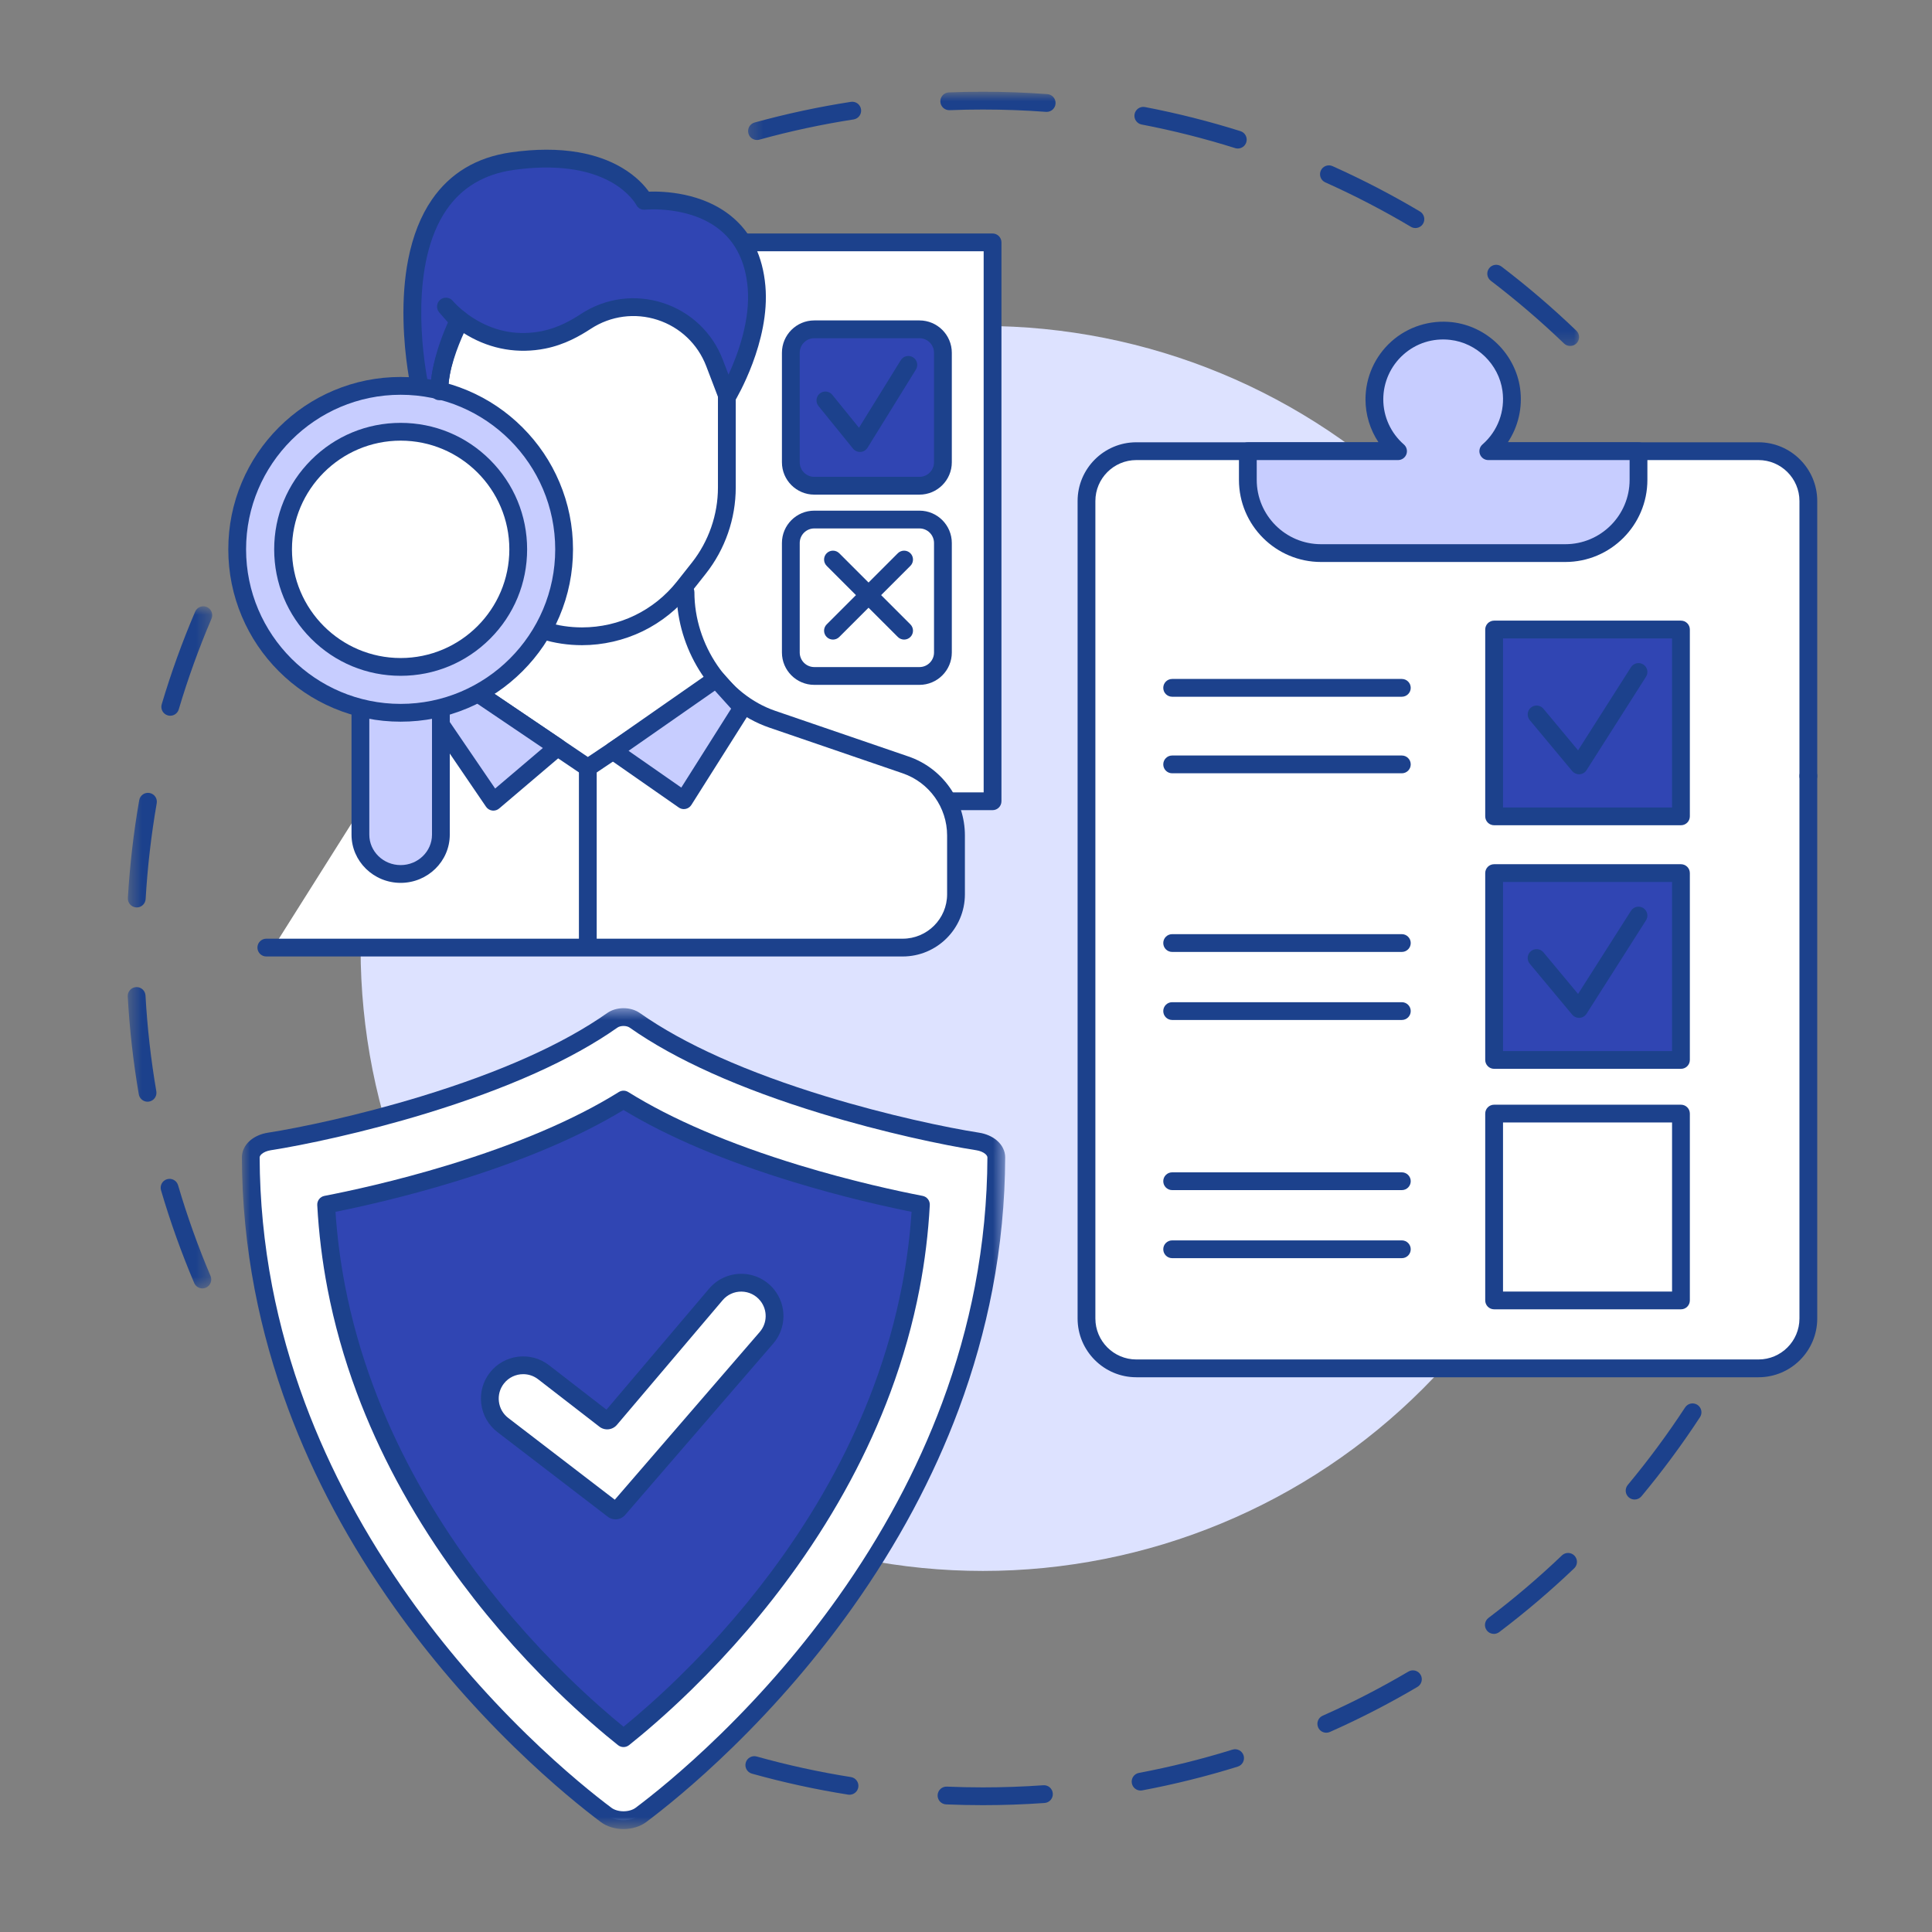 <svg width="143" height="143" viewBox="0 0 143 143" fill="none" xmlns="http://www.w3.org/2000/svg">
<rect x="0" y="0" width="143" height="143" fill="#808080" stroke="none"/>
<mask id="mask0_40_10541" style="mask-type:luminance" maskUnits="userSpaceOnUse" x="9" y="44" width="7" height="52">
<path d="M9.438 44.842H15.712V95.51H9.438V44.842Z" fill="white"/>
</mask>
<g mask="url(#mask0_40_10541)">
<path d="M14.979 95.363C14.722 95.363 14.479 95.212 14.373 94.961C13.426 92.731 12.6 90.421 11.918 88.098C11.816 87.749 12.015 87.384 12.364 87.281C12.713 87.179 13.079 87.378 13.181 87.727C13.849 90.002 14.657 92.263 15.584 94.447C15.726 94.781 15.57 95.168 15.236 95.309C15.152 95.345 15.064 95.363 14.979 95.363ZM10.921 81.545C10.607 81.545 10.328 81.318 10.273 80.998C9.865 78.617 9.589 76.18 9.456 73.756C9.436 73.393 9.714 73.083 10.076 73.063C10.44 73.043 10.75 73.321 10.77 73.684C10.901 76.057 11.171 78.443 11.571 80.775C11.632 81.134 11.391 81.474 11.033 81.535C10.995 81.542 10.958 81.545 10.921 81.545ZM10.124 67.165C10.111 67.165 10.098 67.165 10.085 67.164C9.722 67.143 9.445 66.832 9.466 66.468C9.607 64.045 9.889 61.608 10.304 59.228C10.366 58.87 10.707 58.63 11.065 58.693C11.423 58.755 11.663 59.096 11.6 59.454C11.194 61.786 10.918 64.171 10.78 66.545C10.76 66.894 10.469 67.165 10.124 67.165ZM12.6 52.977C12.538 52.977 12.476 52.968 12.413 52.95C12.064 52.846 11.866 52.48 11.969 52.131C12.658 49.81 13.491 47.502 14.444 45.275C14.587 44.94 14.974 44.785 15.308 44.928C15.642 45.071 15.797 45.458 15.654 45.793C14.721 47.974 13.906 50.232 13.231 52.505C13.146 52.791 12.884 52.977 12.6 52.977Z" fill="#1C418C"/>
</g>
<path d="M72.753 133.612C71.848 133.612 70.93 133.593 70.028 133.555C69.666 133.54 69.384 133.233 69.399 132.87C69.414 132.506 69.722 132.223 70.084 132.24C70.968 132.277 71.865 132.296 72.753 132.296C74.241 132.296 75.745 132.243 77.222 132.138C77.585 132.111 77.9 132.385 77.925 132.747C77.951 133.11 77.678 133.425 77.316 133.451C75.807 133.558 74.272 133.612 72.753 133.612ZM62.88 132.84C62.845 132.84 62.811 132.837 62.776 132.832C60.381 132.453 57.985 131.93 55.654 131.279C55.304 131.181 55.099 130.818 55.197 130.468C55.295 130.118 55.658 129.913 56.008 130.011C58.29 130.649 60.636 131.161 62.982 131.532C63.34 131.588 63.586 131.925 63.529 132.284C63.478 132.608 63.198 132.84 62.88 132.84ZM84.421 132.53C84.111 132.53 83.834 132.309 83.775 131.992C83.707 131.635 83.942 131.291 84.299 131.224C86.631 130.785 88.96 130.206 91.222 129.502C91.569 129.394 91.938 129.588 92.047 129.935C92.154 130.282 91.96 130.651 91.614 130.759C89.303 131.479 86.924 132.07 84.543 132.518C84.502 132.525 84.461 132.53 84.421 132.53ZM98.168 128.25C97.915 128.25 97.674 128.105 97.566 127.859C97.418 127.527 97.568 127.138 97.9 126.99C100.066 126.03 102.201 124.931 104.245 123.725C104.558 123.54 104.961 123.644 105.146 123.958C105.331 124.271 105.227 124.674 104.914 124.859C102.826 126.091 100.646 127.213 98.434 128.194C98.347 128.232 98.257 128.25 98.168 128.25ZM110.571 120.935C110.371 120.935 110.175 120.845 110.045 120.674C109.826 120.384 109.883 119.972 110.173 119.752C112.064 118.321 113.892 116.765 115.609 115.126C115.872 114.875 116.288 114.885 116.539 115.148C116.79 115.411 116.781 115.828 116.518 116.079C114.766 117.752 112.898 119.341 110.968 120.802C110.848 120.891 110.709 120.935 110.571 120.935ZM120.987 110.99C120.838 110.99 120.689 110.94 120.566 110.837C120.287 110.605 120.249 110.19 120.481 109.911C122 108.087 123.428 106.156 124.726 104.173C124.926 103.869 125.334 103.783 125.638 103.983C125.942 104.182 126.027 104.589 125.828 104.894C124.502 106.919 123.044 108.89 121.493 110.753C121.363 110.909 121.176 110.99 120.987 110.99Z" fill="#1C418C"/>
<mask id="mask1_40_10541" style="mask-type:luminance" maskUnits="userSpaceOnUse" x="55" y="6" width="63" height="20">
<path d="M55.258 6.782H117.048V25.775H55.258V6.782Z" fill="white"/>
</mask>
<g mask="url(#mask1_40_10541)">
<path d="M116.219 25.608C116.055 25.608 115.891 25.548 115.764 25.425C114.053 23.78 112.229 22.218 110.343 20.78C110.054 20.56 109.998 20.147 110.219 19.858C110.439 19.569 110.852 19.513 111.141 19.734C113.067 21.201 114.929 22.797 116.676 24.475C116.938 24.728 116.946 25.144 116.694 25.406C116.565 25.541 116.393 25.608 116.219 25.608ZM104.763 16.878C104.649 16.878 104.533 16.849 104.428 16.786C102.387 15.573 100.256 14.467 98.093 13.498C97.761 13.35 97.612 12.96 97.761 12.628C97.909 12.297 98.299 12.148 98.631 12.297C100.84 13.286 103.017 14.416 105.101 15.654C105.413 15.841 105.516 16.245 105.33 16.557C105.207 16.764 104.988 16.878 104.763 16.878ZM91.619 10.993C91.553 10.993 91.486 10.984 91.421 10.963C89.159 10.251 86.831 9.663 84.5 9.216C84.142 9.148 83.909 8.803 83.977 8.446C84.045 8.089 84.39 7.855 84.747 7.923C87.129 8.38 89.506 8.98 91.816 9.707C92.163 9.816 92.355 10.186 92.246 10.533C92.158 10.813 91.899 10.993 91.619 10.993ZM56.028 10.361C55.739 10.361 55.474 10.17 55.394 9.877C55.297 9.527 55.502 9.165 55.853 9.068C58.186 8.424 60.584 7.91 62.98 7.539C63.339 7.483 63.675 7.729 63.731 8.089C63.787 8.448 63.541 8.784 63.181 8.84C60.835 9.203 58.487 9.707 56.203 10.338C56.145 10.353 56.086 10.361 56.028 10.361ZM77.472 8.281C77.456 8.281 77.439 8.28 77.423 8.28C75.879 8.164 74.308 8.107 72.753 8.107C72.752 8.107 72.751 8.107 72.75 8.107C71.931 8.107 71.102 8.122 70.286 8.155C69.922 8.169 69.616 7.886 69.602 7.522C69.588 7.159 69.871 6.853 70.234 6.839C71.068 6.807 71.914 6.79 72.75 6.79C72.751 6.79 72.752 6.79 72.753 6.79C74.34 6.79 75.945 6.849 77.521 6.967C77.883 6.993 78.155 7.309 78.128 7.672C78.103 8.018 77.814 8.281 77.472 8.281Z" fill="#1C418C"/>
</g>
<path d="M118.816 70.201C118.816 70.955 118.798 71.709 118.76 72.462C118.723 73.215 118.668 73.967 118.594 74.717C118.52 75.467 118.428 76.216 118.318 76.962C118.207 77.707 118.078 78.45 117.931 79.19C117.784 79.929 117.618 80.665 117.436 81.396C117.252 82.128 117.052 82.854 116.832 83.576C116.614 84.297 116.377 85.013 116.123 85.723C115.87 86.433 115.598 87.136 115.31 87.833C115.021 88.529 114.716 89.218 114.393 89.9C114.071 90.582 113.732 91.255 113.377 91.92C113.021 92.585 112.65 93.241 112.263 93.888C111.875 94.535 111.472 95.172 111.053 95.799C110.634 96.425 110.2 97.042 109.751 97.648C109.302 98.253 108.838 98.847 108.36 99.43C107.882 100.013 107.39 100.584 106.884 101.143C106.377 101.701 105.858 102.247 105.325 102.78C104.791 103.313 104.245 103.833 103.687 104.34C103.129 104.846 102.558 105.338 101.975 105.817C101.392 106.295 100.799 106.759 100.192 107.208C99.587 107.657 98.971 108.091 98.344 108.51C97.717 108.929 97.081 109.333 96.434 109.72C95.788 110.108 95.132 110.479 94.467 110.835C93.802 111.19 93.129 111.529 92.447 111.852C91.766 112.174 91.077 112.479 90.38 112.768C89.684 113.056 88.981 113.328 88.272 113.582C87.561 113.836 86.846 114.072 86.125 114.292C85.403 114.51 84.677 114.712 83.946 114.894C83.215 115.078 82.479 115.243 81.74 115.39C81 115.537 80.257 115.666 79.512 115.776C78.766 115.887 78.018 115.98 77.268 116.054C76.518 116.127 75.767 116.183 75.014 116.22C74.26 116.257 73.507 116.275 72.753 116.275C71.999 116.275 71.246 116.257 70.493 116.22C69.74 116.183 68.988 116.127 68.238 116.054C67.488 115.98 66.74 115.887 65.995 115.776C65.249 115.666 64.506 115.537 63.767 115.39C63.027 115.243 62.292 115.078 61.561 114.894C60.83 114.712 60.103 114.51 59.382 114.292C58.661 114.072 57.945 113.836 57.235 113.582C56.526 113.328 55.822 113.056 55.126 112.768C54.429 112.479 53.74 112.174 53.059 111.852C52.377 111.529 51.704 111.19 51.04 110.835C50.375 110.479 49.719 110.108 49.072 109.72C48.426 109.333 47.789 108.929 47.162 108.51C46.535 108.091 45.919 107.657 45.314 107.208C44.708 106.759 44.114 106.295 43.531 105.817C42.948 105.338 42.378 104.846 41.819 104.34C41.261 103.833 40.715 103.313 40.182 102.78C39.649 102.247 39.129 101.701 38.623 101.143C38.117 100.584 37.624 100.013 37.147 99.43C36.668 98.847 36.205 98.253 35.755 97.648C35.306 97.042 34.872 96.425 34.453 95.799C34.035 95.172 33.632 94.535 33.244 93.888C32.856 93.241 32.485 92.585 32.13 91.92C31.774 91.255 31.435 90.582 31.113 89.9C30.791 89.218 30.485 88.529 30.197 87.833C29.908 87.136 29.637 86.433 29.383 85.723C29.129 85.013 28.892 84.297 28.674 83.576C28.455 82.854 28.254 82.128 28.071 81.396C27.888 80.665 27.723 79.929 27.575 79.19C27.428 78.45 27.299 77.707 27.189 76.962C27.079 76.216 26.986 75.467 26.913 74.717C26.839 73.967 26.783 73.215 26.746 72.462C26.709 71.709 26.69 70.955 26.69 70.201C26.69 69.447 26.709 68.693 26.746 67.94C26.783 67.187 26.839 66.435 26.913 65.685C26.986 64.935 27.079 64.186 27.189 63.44C27.299 62.695 27.428 61.952 27.575 61.212C27.723 60.473 27.888 59.738 28.071 59.006C28.254 58.274 28.455 57.548 28.674 56.826C28.892 56.105 29.129 55.389 29.383 54.679C29.637 53.969 29.908 53.266 30.197 52.569C30.485 51.873 30.791 51.184 31.113 50.502C31.435 49.82 31.774 49.146 32.13 48.482C32.485 47.817 32.856 47.161 33.244 46.514C33.632 45.867 34.035 45.231 34.453 44.603C34.872 43.976 35.306 43.361 35.755 42.754C36.205 42.149 36.668 41.554 37.147 40.972C37.624 40.389 38.117 39.818 38.623 39.259C39.129 38.701 39.649 38.155 40.182 37.621C40.715 37.088 41.261 36.568 41.819 36.062C42.378 35.556 42.948 35.064 43.531 34.585C44.114 34.106 44.708 33.643 45.314 33.194C45.919 32.745 46.535 32.311 47.162 31.891C47.789 31.473 48.426 31.069 49.072 30.682C49.719 30.294 50.375 29.922 51.04 29.567C51.704 29.212 52.377 28.873 53.059 28.55C53.74 28.228 54.429 27.923 55.126 27.634C55.822 27.345 56.526 27.074 57.235 26.82C57.945 26.566 58.661 26.33 59.382 26.111C60.103 25.892 60.83 25.691 61.561 25.508C62.292 25.324 63.027 25.159 63.767 25.012C64.506 24.865 65.249 24.736 65.995 24.625C66.74 24.515 67.488 24.423 68.238 24.348C68.988 24.274 69.74 24.219 70.493 24.182C71.246 24.146 71.999 24.127 72.753 24.127C73.507 24.127 74.26 24.146 75.014 24.182C75.767 24.219 76.518 24.274 77.268 24.348C78.018 24.423 78.766 24.515 79.512 24.625C80.257 24.736 81 24.865 81.74 25.012C82.479 25.159 83.215 25.324 83.946 25.508C84.677 25.691 85.403 25.892 86.125 26.111C86.846 26.33 87.561 26.566 88.272 26.82C88.981 27.074 89.684 27.345 90.38 27.634C91.077 27.923 91.766 28.228 92.447 28.55C93.129 28.873 93.802 29.212 94.467 29.567C95.132 29.922 95.788 30.294 96.434 30.682C97.081 31.069 97.717 31.473 98.344 31.891C98.971 32.311 99.587 32.745 100.192 33.194C100.799 33.643 101.392 34.106 101.975 34.585C102.558 35.064 103.129 35.556 103.687 36.062C104.245 36.568 104.791 37.088 105.325 37.621C105.858 38.155 106.377 38.701 106.884 39.259C107.39 39.818 107.882 40.389 108.36 40.972C108.838 41.554 109.302 42.149 109.751 42.754C110.2 43.361 110.634 43.976 111.053 44.603C111.472 45.231 111.875 45.867 112.263 46.514C112.65 47.161 113.021 47.817 113.377 48.482C113.732 49.146 114.071 49.82 114.394 50.502C114.716 51.184 115.021 51.873 115.31 52.569C115.598 53.266 115.87 53.969 116.123 54.679C116.377 55.389 116.614 56.105 116.832 56.826C117.052 57.548 117.252 58.274 117.436 59.006C117.618 59.738 117.784 60.473 117.931 61.212C118.078 61.952 118.207 62.695 118.318 63.44C118.428 64.186 118.52 64.935 118.594 65.685C118.668 66.435 118.723 67.187 118.76 67.94C118.798 68.693 118.816 69.447 118.816 70.201Z" fill="#DDE2FF"/>
<path d="M70.415 59.306H73.465V17.939H47.303V55.929L70.415 59.306Z" fill="white"/>
<path d="M73.465 59.965H70.414C70.051 59.965 69.757 59.67 69.757 59.306C69.757 58.943 70.051 58.648 70.414 58.648H72.807V18.599H47.961V55.93C47.961 56.293 47.667 56.588 47.303 56.588C46.939 56.588 46.645 56.293 46.645 55.93V17.94C46.645 17.577 46.939 17.282 47.303 17.282H73.465C73.829 17.282 74.124 17.577 74.124 17.94V59.306C74.124 59.67 73.829 59.965 73.465 59.965Z" fill="#1C418C"/>
<path d="M68.056 35.952H60.27C59.311 35.952 58.534 35.176 58.534 34.217V26.111C58.534 25.152 59.311 24.375 60.27 24.375H68.056C69.015 24.375 69.791 25.152 69.791 26.111V34.217C69.791 35.176 69.015 35.952 68.056 35.952Z" fill="#3045B3"/>
<path d="M68.056 36.611H60.27C58.95 36.611 57.876 35.537 57.876 34.217V26.11C57.876 24.791 58.95 23.717 60.27 23.717H68.056C69.376 23.717 70.45 24.791 70.45 26.11V34.217C70.45 35.537 69.376 36.611 68.056 36.611ZM60.27 25.033C59.675 25.033 59.193 25.517 59.193 26.11V34.217C59.193 34.811 59.675 35.294 60.27 35.294H68.056C68.65 35.294 69.133 34.811 69.133 34.217V26.11C69.133 25.517 68.65 25.033 68.056 25.033H60.27Z" fill="#1C418C"/>
<path d="M63.651 33.453C63.453 33.453 63.264 33.364 63.14 33.209L60.581 30.052C60.352 29.769 60.396 29.355 60.678 29.126C60.96 28.897 61.375 28.941 61.604 29.223L63.579 31.66L66.673 26.66C66.864 26.35 67.27 26.255 67.579 26.446C67.888 26.637 67.984 27.043 67.793 27.352L64.211 33.141C64.098 33.322 63.905 33.438 63.693 33.452C63.678 33.453 63.664 33.453 63.651 33.453Z" fill="#1C418C"/>
<path d="M68.056 50.032H60.27C59.311 50.032 58.534 49.255 58.534 48.297V40.19C58.534 39.232 59.311 38.455 60.27 38.455H68.056C69.015 38.455 69.791 39.232 69.791 40.19V48.297C69.791 49.255 69.015 50.032 68.056 50.032Z" fill="white"/>
<path d="M68.056 50.691H60.27C58.95 50.691 57.876 49.617 57.876 48.297V40.191C57.876 38.871 58.95 37.797 60.27 37.797H68.056C69.376 37.797 70.45 38.871 70.45 40.191V48.297C70.45 49.617 69.376 50.691 68.056 50.691ZM60.27 39.113C59.675 39.113 59.193 39.597 59.193 40.191V48.297C59.193 48.891 59.675 49.374 60.27 49.374H68.056C68.65 49.374 69.133 48.891 69.133 48.297V40.191C69.133 39.597 68.65 39.113 68.056 39.113H60.27Z" fill="#1C418C"/>
<path d="M66.919 47.34C66.751 47.34 66.582 47.275 66.454 47.147L61.188 41.882C60.931 41.625 60.931 41.207 61.188 40.95C61.445 40.694 61.862 40.694 62.119 40.95L67.385 46.216C67.641 46.473 67.641 46.89 67.385 47.147C67.256 47.275 67.088 47.34 66.919 47.34Z" fill="#1C418C"/>
<path d="M61.654 47.34C61.485 47.34 61.317 47.275 61.188 47.147C60.931 46.89 60.931 46.473 61.188 46.216L66.453 40.95C66.71 40.694 67.128 40.694 67.385 40.95C67.641 41.207 67.641 41.625 67.385 41.882L62.119 47.147C61.991 47.275 61.822 47.34 61.654 47.34Z" fill="#1C418C"/>
<path d="M33.785 50.247L31.591 52.112L20.536 69.647H67.422C69.266 69.647 70.76 68.154 70.76 66.31V61.84C70.76 61.84 70.627 57.848 67.027 56.615C63.427 55.381 56.786 53.853 53.798 51.12L53.013 50.247H33.785Z" fill="white"/>
<path d="M32.147 29.338C32.147 29.338 33.093 23.97 33.998 23.823C34.903 23.678 35.943 25.619 39.303 25.282C42.664 24.945 44.662 22.126 47.698 22.789C50.735 23.452 53.161 25.199 53.833 29.338V36.72C53.833 36.72 52.784 41.441 50.629 43.44C50.629 43.44 51.218 49.299 53.012 50.247L43.508 56.82L33.785 50.247L36.686 44.954L32.147 29.338Z" fill="white"/>
<path d="M43.079 47.754C41.028 47.754 39.043 47.149 37.34 46.004C37.038 45.801 36.958 45.392 37.161 45.09C37.364 44.789 37.773 44.709 38.075 44.912C39.559 45.91 41.29 46.438 43.079 46.438C45.838 46.438 48.402 45.196 50.113 43.032L51.207 41.648C52.453 40.072 53.14 38.097 53.14 36.087V29.339C53.14 28.975 53.434 28.681 53.798 28.681C54.161 28.681 54.457 28.975 54.457 29.339V36.087C54.457 38.392 53.669 40.657 52.24 42.465L51.146 43.849C50.188 45.059 48.949 46.054 47.56 46.727C46.171 47.399 44.622 47.754 43.079 47.754Z" fill="#1C418C"/>
<path d="M31.074 28.658C31.074 28.658 27.626 13.398 37.898 11.931C45.661 10.822 47.681 14.866 47.681 14.866C47.681 14.866 55.366 14.066 55.996 21.224C56.344 25.175 53.833 29.339 53.833 29.339L52.888 26.867C51.425 23.04 46.805 21.543 43.373 23.783C42.468 24.374 41.468 24.907 40.238 25.154C35.743 26.053 33.007 22.692 33.007 22.692L33.998 23.824C33.998 23.824 32.476 26.745 32.518 28.964L31.074 28.658Z" fill="#3045B3"/>
<path d="M53.833 29.997C53.814 29.997 53.795 29.996 53.775 29.994C53.524 29.972 53.308 29.809 53.218 29.574L52.273 27.101C51.647 25.465 50.333 24.217 48.667 23.676C47 23.135 45.201 23.375 43.733 24.334C42.919 24.865 41.799 25.512 40.367 25.799C38.368 26.199 36.376 25.863 34.605 24.828C34.509 24.772 34.417 24.716 34.328 24.659C33.916 25.567 33.148 27.463 33.176 28.952C33.18 29.152 33.092 29.343 32.937 29.471C32.782 29.599 32.578 29.649 32.381 29.608L30.938 29.302C30.687 29.249 30.489 29.054 30.432 28.803C30.412 28.712 29.931 26.555 29.867 23.757C29.829 22.104 29.945 20.571 30.214 19.2C30.556 17.455 31.147 15.965 31.97 14.771C33.318 12.814 35.281 11.639 37.805 11.279C39.644 11.016 41.33 11.014 42.815 11.273C44.026 11.484 45.11 11.868 46.035 12.416C47.102 13.046 47.721 13.757 48.027 14.185C49.094 14.148 51.982 14.234 54.153 16.025C55.617 17.231 56.457 18.962 56.652 21.166C57.014 25.284 54.504 29.501 54.397 29.678C54.277 29.877 54.062 29.997 53.833 29.997ZM31.635 28.104L31.901 28.16C32.086 26.487 32.846 24.712 33.214 23.928L32.608 23.236C32.541 23.161 32.503 23.115 32.496 23.107C32.27 22.828 32.307 22.42 32.582 22.188C32.856 21.957 33.265 21.988 33.502 22.257L33.587 22.355C33.784 22.57 34.384 23.181 35.311 23.715C36.81 24.578 38.424 24.844 40.109 24.508C41.321 24.265 42.298 23.698 43.013 23.23C44.817 22.053 47.025 21.759 49.074 22.424C51.12 23.087 52.734 24.621 53.503 26.631L53.922 27.727C54.606 26.247 55.553 23.698 55.34 21.282C55.178 19.441 54.497 18.014 53.315 17.04C51.081 15.197 47.782 15.516 47.749 15.52C47.473 15.549 47.214 15.412 47.093 15.162C47.065 15.111 46.578 14.241 45.28 13.499C43.486 12.474 40.966 12.157 37.991 12.582C35.846 12.888 34.185 13.876 33.054 15.518C30.279 19.545 31.313 26.37 31.635 28.104Z" fill="#1C418C"/>
<path d="M66.814 70.795H19.712C19.348 70.795 19.054 70.501 19.054 70.137C19.054 69.773 19.348 69.479 19.712 69.479H66.814C68.627 69.479 70.102 68.004 70.102 66.191V61.84C70.102 59.761 68.78 57.912 66.814 57.238L56.952 53.859C54.982 53.184 53.211 51.789 51.965 49.931C50.856 48.276 50.201 46.326 50.097 44.383C50.087 44.338 50.082 44.291 50.082 44.243V43.832C50.082 43.468 50.376 43.174 50.74 43.174C51.104 43.174 51.398 43.468 51.398 43.832C51.398 47.733 53.913 51.426 57.379 52.613L67.24 55.992C69.74 56.848 71.419 59.199 71.419 61.84V66.191C71.419 68.73 69.353 70.795 66.814 70.795Z" fill="#1C418C"/>
<path d="M31.592 52.772C31.381 52.772 31.173 52.67 31.046 52.482C30.842 52.181 30.921 51.772 31.221 51.568C32.694 50.57 33.82 49.168 34.478 47.515C34.613 47.177 34.996 47.012 35.334 47.147C35.672 47.281 35.836 47.664 35.702 48.002C34.945 49.901 33.652 51.512 31.961 52.658C31.848 52.734 31.719 52.772 31.592 52.772Z" fill="#1C418C"/>
<path d="M43.508 57.479C43.379 57.479 43.25 57.441 43.139 57.366L33.417 50.793C33.116 50.589 33.036 50.18 33.24 49.878C33.444 49.578 33.853 49.498 34.154 49.702L43.51 56.028L52.222 50.206C52.524 50.004 52.933 50.085 53.135 50.387C53.337 50.69 53.256 51.099 52.954 51.3L43.874 57.368C43.763 57.442 43.636 57.479 43.508 57.479Z" fill="#1C418C"/>
<path d="M41.266 55.305L36.518 59.341L31.591 52.112L33.785 50.247L41.266 55.305Z" fill="#C7CDFF"/>
<path d="M36.518 59.999C36.489 59.999 36.459 59.997 36.43 59.994C36.245 59.969 36.079 59.866 35.974 59.712L31.047 52.483C30.857 52.205 30.908 51.829 31.165 51.611L33.359 49.746C33.585 49.554 33.91 49.536 34.154 49.702L41.635 54.76C41.806 54.875 41.913 55.064 41.924 55.269C41.935 55.475 41.85 55.674 41.693 55.807L36.945 59.843C36.825 59.945 36.674 59.999 36.518 59.999ZM32.468 52.231L36.649 58.365L40.18 55.365L33.831 51.073L32.468 52.231Z" fill="#1C418C"/>
<path d="M54.941 52.383L50.615 59.228L45.373 55.574L53.013 50.247L54.941 52.383Z" fill="#C7CDFF"/>
<path d="M50.615 59.887C50.482 59.887 50.35 59.846 50.239 59.768L44.997 56.114C44.82 55.991 44.715 55.79 44.715 55.575C44.715 55.359 44.82 55.157 44.997 55.035L52.636 49.707C52.908 49.518 53.279 49.56 53.501 49.806L55.429 51.943C55.627 52.162 55.654 52.486 55.497 52.735L51.172 59.58C51.076 59.732 50.922 59.838 50.746 59.874C50.703 59.882 50.659 59.887 50.615 59.887ZM46.524 55.574L50.427 58.294L54.117 52.454L52.912 51.12L46.524 55.574Z" fill="#1C418C"/>
<path d="M43.508 70.306C43.144 70.306 42.85 70.012 42.85 69.648V56.821C42.85 56.458 43.144 56.163 43.508 56.163C43.872 56.163 44.166 56.458 44.166 56.821V69.648C44.166 70.012 43.872 70.306 43.508 70.306Z" fill="#1C418C"/>
<path d="M26.676 61.78V37.697L32.633 37.783V61.78C32.633 63.386 31.3 64.688 29.654 64.688C28.009 64.688 26.676 63.386 26.676 61.78Z" fill="#C7CDFF"/>
<path d="M29.654 65.347C27.65 65.347 26.018 63.748 26.018 61.78V37.698C26.018 37.521 26.088 37.352 26.214 37.229C26.339 37.105 26.51 37.036 26.686 37.039L32.643 37.126C33.003 37.131 33.291 37.424 33.291 37.784V61.78C33.291 63.747 31.66 65.347 29.654 65.347ZM27.335 38.365V61.78C27.335 63.021 28.375 64.031 29.654 64.031C30.934 64.031 31.975 63.021 31.975 61.78V38.433L27.335 38.365Z" fill="#1C418C"/>
<path d="M38.209 32.105C38.349 32.245 38.485 32.388 38.618 32.534C38.751 32.681 38.88 32.831 39.006 32.984C39.131 33.137 39.253 33.293 39.371 33.452C39.489 33.611 39.603 33.773 39.713 33.938C39.823 34.102 39.929 34.269 40.031 34.44C40.133 34.609 40.231 34.782 40.324 34.956C40.417 35.131 40.506 35.308 40.591 35.486C40.675 35.666 40.755 35.846 40.831 36.029C40.907 36.213 40.978 36.397 41.045 36.584C41.112 36.77 41.174 36.958 41.231 37.147C41.289 37.337 41.342 37.528 41.39 37.719C41.438 37.912 41.482 38.105 41.52 38.299C41.559 38.493 41.593 38.688 41.622 38.884C41.651 39.08 41.675 39.277 41.694 39.473C41.713 39.67 41.728 39.868 41.738 40.066C41.748 40.263 41.753 40.461 41.753 40.659C41.753 40.857 41.748 41.055 41.738 41.253C41.728 41.451 41.713 41.648 41.694 41.845C41.675 42.042 41.651 42.239 41.622 42.434C41.593 42.63 41.559 42.825 41.52 43.02C41.482 43.214 41.438 43.407 41.39 43.599C41.342 43.791 41.289 43.982 41.231 44.172C41.174 44.361 41.112 44.549 41.045 44.735C40.979 44.922 40.907 45.107 40.831 45.289C40.755 45.472 40.675 45.654 40.591 45.832C40.507 46.011 40.417 46.188 40.324 46.362C40.231 46.537 40.133 46.709 40.031 46.88C39.929 47.049 39.824 47.216 39.713 47.381C39.604 47.546 39.489 47.707 39.371 47.867C39.253 48.026 39.132 48.182 39.007 48.335C38.88 48.488 38.751 48.638 38.618 48.784C38.485 48.931 38.349 49.075 38.209 49.215C38.069 49.355 37.926 49.491 37.779 49.624C37.632 49.757 37.483 49.886 37.329 50.012C37.176 50.137 37.02 50.26 36.861 50.377C36.702 50.495 36.541 50.609 36.376 50.719C36.211 50.829 36.044 50.935 35.874 51.037C35.704 51.139 35.532 51.236 35.357 51.33C35.183 51.423 35.006 51.512 34.827 51.597C34.648 51.681 34.467 51.761 34.284 51.837C34.101 51.913 33.916 51.984 33.73 52.051C33.543 52.117 33.356 52.179 33.166 52.237C32.977 52.295 32.785 52.348 32.594 52.395C32.401 52.444 32.208 52.487 32.014 52.526C31.82 52.564 31.625 52.598 31.429 52.627C31.233 52.657 31.037 52.681 30.84 52.7C30.643 52.719 30.446 52.734 30.248 52.743C30.05 52.753 29.852 52.758 29.654 52.758C29.456 52.758 29.258 52.753 29.06 52.743C28.862 52.734 28.665 52.719 28.468 52.7C28.271 52.681 28.075 52.657 27.879 52.627C27.683 52.598 27.488 52.564 27.293 52.526C27.099 52.487 26.906 52.444 26.714 52.396C26.522 52.348 26.331 52.295 26.142 52.237C25.953 52.18 25.764 52.118 25.578 52.051C25.391 51.984 25.207 51.913 25.024 51.837C24.841 51.761 24.66 51.681 24.481 51.597C24.302 51.512 24.125 51.423 23.951 51.33C23.776 51.237 23.604 51.139 23.434 51.037C23.264 50.935 23.097 50.829 22.932 50.719C22.767 50.609 22.606 50.495 22.447 50.377C22.287 50.26 22.131 50.137 21.978 50.012C21.825 49.886 21.676 49.758 21.529 49.624C21.382 49.491 21.239 49.355 21.099 49.215C20.959 49.075 20.823 48.931 20.689 48.784C20.556 48.638 20.427 48.488 20.301 48.335C20.176 48.182 20.054 48.026 19.936 47.867C19.819 47.708 19.704 47.546 19.594 47.382C19.484 47.217 19.378 47.049 19.276 46.88C19.174 46.71 19.077 46.538 18.984 46.363C18.89 46.189 18.801 46.011 18.716 45.833C18.632 45.654 18.552 45.473 18.476 45.289C18.401 45.107 18.329 44.922 18.262 44.736C18.196 44.549 18.134 44.361 18.076 44.172C18.019 43.983 17.965 43.791 17.918 43.6C17.87 43.407 17.826 43.214 17.788 43.02C17.749 42.826 17.715 42.631 17.686 42.435C17.657 42.239 17.633 42.043 17.613 41.845C17.594 41.649 17.579 41.451 17.57 41.254C17.56 41.056 17.555 40.858 17.555 40.66C17.555 40.462 17.56 40.264 17.57 40.066C17.579 39.868 17.594 39.671 17.613 39.474C17.632 39.277 17.657 39.08 17.686 38.884C17.715 38.688 17.749 38.494 17.788 38.299C17.826 38.105 17.87 37.912 17.918 37.72C17.965 37.528 18.019 37.337 18.076 37.148C18.134 36.958 18.196 36.77 18.262 36.584C18.329 36.397 18.4 36.213 18.476 36.03C18.552 35.847 18.632 35.666 18.716 35.487C18.801 35.308 18.89 35.131 18.983 34.957C19.077 34.782 19.174 34.61 19.276 34.44C19.378 34.27 19.484 34.102 19.594 33.938C19.704 33.773 19.818 33.611 19.936 33.453C20.054 33.293 20.176 33.138 20.301 32.984C20.427 32.831 20.556 32.682 20.689 32.535C20.822 32.388 20.959 32.245 21.099 32.105C21.238 31.965 21.382 31.828 21.529 31.695C21.676 31.562 21.825 31.433 21.978 31.307C22.131 31.182 22.287 31.06 22.447 30.942C22.605 30.824 22.767 30.71 22.932 30.6C23.096 30.49 23.264 30.384 23.433 30.282C23.603 30.18 23.776 30.083 23.95 29.989C24.125 29.896 24.302 29.807 24.481 29.723C24.66 29.638 24.84 29.558 25.024 29.482C25.206 29.406 25.391 29.335 25.578 29.268C25.764 29.201 25.952 29.139 26.142 29.082C26.331 29.025 26.522 28.972 26.714 28.923C26.906 28.876 27.099 28.832 27.293 28.794C27.487 28.755 27.682 28.721 27.878 28.692C28.074 28.663 28.27 28.639 28.468 28.619C28.665 28.6 28.862 28.585 29.06 28.576C29.257 28.566 29.455 28.561 29.653 28.561C29.852 28.561 30.05 28.565 30.247 28.576C30.445 28.585 30.642 28.6 30.839 28.619C31.037 28.639 31.233 28.663 31.429 28.692C31.625 28.721 31.82 28.754 32.014 28.794C32.208 28.832 32.401 28.875 32.593 28.923C32.785 28.972 32.976 29.024 33.166 29.082C33.355 29.139 33.543 29.201 33.73 29.268C33.916 29.335 34.101 29.406 34.283 29.482C34.467 29.558 34.648 29.638 34.826 29.723C35.005 29.807 35.182 29.896 35.357 29.989C35.532 30.082 35.704 30.18 35.874 30.282C36.043 30.384 36.211 30.489 36.375 30.6C36.54 30.709 36.702 30.824 36.861 30.942C37.02 31.06 37.176 31.181 37.329 31.307C37.482 31.433 37.632 31.562 37.778 31.695C37.925 31.828 38.069 31.965 38.209 32.105Z" fill="#C7CDFF"/>
<path d="M29.655 53.416C27.933 53.416 26.262 53.079 24.689 52.414C23.17 51.771 21.805 50.852 20.634 49.68C19.463 48.509 18.543 47.144 17.901 45.625C17.235 44.052 16.898 42.381 16.898 40.66C16.898 38.938 17.235 37.267 17.901 35.694C18.543 34.175 19.463 32.81 20.634 31.639C21.805 30.467 23.17 29.548 24.689 28.905C26.262 28.24 27.933 27.902 29.655 27.902C31.377 27.902 33.047 28.24 34.62 28.905C36.14 29.548 37.504 30.467 38.675 31.639C39.847 32.81 40.767 34.175 41.409 35.694C42.075 37.267 42.412 38.938 42.412 40.66C42.412 42.381 42.075 44.052 41.409 45.625C40.767 47.144 39.847 48.509 38.675 49.68C37.504 50.852 36.14 51.771 34.62 52.414C33.047 53.079 31.377 53.416 29.655 53.416ZM29.655 29.219C23.347 29.219 18.214 34.351 18.214 40.66C18.214 46.968 23.347 52.1 29.655 52.1C35.963 52.1 41.095 46.968 41.095 40.66C41.095 34.351 35.963 29.219 29.655 29.219Z" fill="#1C418C"/>
<path d="M38.358 40.66C38.358 40.945 38.344 41.229 38.315 41.513C38.288 41.797 38.246 42.078 38.191 42.358C38.135 42.637 38.066 42.913 37.983 43.186C37.9 43.459 37.804 43.727 37.696 43.99C37.586 44.254 37.465 44.511 37.33 44.763C37.196 45.014 37.049 45.258 36.891 45.495C36.733 45.732 36.563 45.961 36.382 46.181C36.201 46.401 36.01 46.612 35.809 46.814C35.607 47.015 35.396 47.207 35.176 47.387C34.956 47.568 34.727 47.738 34.49 47.896C34.253 48.054 34.009 48.201 33.757 48.335C33.506 48.469 33.249 48.591 32.985 48.7C32.722 48.809 32.454 48.905 32.181 48.988C31.908 49.071 31.632 49.14 31.352 49.196C31.073 49.251 30.792 49.293 30.508 49.321C30.224 49.349 29.94 49.362 29.654 49.362C29.37 49.362 29.085 49.349 28.801 49.321C28.518 49.293 28.237 49.251 27.957 49.196C27.677 49.14 27.401 49.071 27.128 48.988C26.856 48.905 26.588 48.809 26.324 48.7C26.061 48.591 25.804 48.469 25.552 48.335C25.301 48.201 25.057 48.054 24.82 47.896C24.583 47.738 24.354 47.568 24.133 47.387C23.913 47.207 23.702 47.015 23.501 46.814C23.3 46.612 23.108 46.401 22.927 46.181C22.747 45.961 22.577 45.732 22.418 45.495C22.26 45.258 22.113 45.014 21.98 44.763C21.845 44.511 21.723 44.254 21.614 43.99C21.505 43.727 21.409 43.459 21.327 43.186C21.244 42.913 21.175 42.637 21.119 42.358C21.063 42.078 21.022 41.797 20.994 41.513C20.966 41.229 20.952 40.945 20.952 40.66C20.952 40.375 20.966 40.09 20.994 39.807C21.022 39.523 21.063 39.242 21.119 38.962C21.175 38.682 21.244 38.406 21.327 38.133C21.409 37.861 21.505 37.593 21.614 37.329C21.723 37.066 21.845 36.809 21.98 36.557C22.113 36.306 22.26 36.062 22.418 35.824C22.577 35.588 22.747 35.359 22.927 35.139C23.108 34.918 23.3 34.707 23.501 34.506C23.702 34.304 23.913 34.114 24.133 33.932C24.354 33.751 24.583 33.582 24.82 33.424C25.057 33.265 25.301 33.119 25.552 32.985C25.804 32.85 26.061 32.729 26.324 32.619C26.588 32.51 26.856 32.414 27.128 32.331C27.401 32.249 27.677 32.18 27.957 32.124C28.237 32.069 28.518 32.027 28.801 31.999C29.085 31.971 29.37 31.957 29.654 31.957C29.94 31.957 30.224 31.971 30.508 31.999C30.792 32.027 31.073 32.069 31.352 32.124C31.632 32.18 31.908 32.249 32.181 32.331C32.454 32.414 32.722 32.51 32.985 32.619C33.249 32.729 33.506 32.85 33.757 32.985C34.009 33.119 34.253 33.265 34.49 33.424C34.727 33.582 34.956 33.751 35.176 33.932C35.396 34.114 35.607 34.304 35.809 34.506C36.01 34.707 36.201 34.918 36.382 35.139C36.563 35.359 36.733 35.588 36.891 35.824C37.049 36.062 37.196 36.306 37.33 36.557C37.465 36.809 37.586 37.066 37.696 37.329C37.804 37.593 37.9 37.861 37.983 38.133C38.066 38.406 38.135 38.682 38.191 38.962C38.246 39.242 38.288 39.523 38.315 39.807C38.344 40.09 38.358 40.375 38.358 40.66Z" fill="white"/>
<path d="M29.654 50.021C27.154 50.021 24.804 49.048 23.035 47.279C21.267 45.511 20.294 43.161 20.294 40.66C20.294 38.16 21.267 35.809 23.035 34.041C24.804 32.273 27.154 31.299 29.654 31.299C32.155 31.299 34.506 32.273 36.274 34.041C38.042 35.809 39.016 38.16 39.016 40.66C39.016 43.161 38.042 45.511 36.274 47.279C34.506 49.048 32.155 50.021 29.654 50.021ZM29.654 32.615C25.219 32.615 21.61 36.224 21.61 40.66C21.61 45.096 25.219 48.705 29.654 48.705C34.091 48.705 37.7 45.096 37.7 40.66C37.7 36.224 34.091 32.615 29.654 32.615Z" fill="#1C418C"/>
<path d="M32.518 29.622C32.154 29.622 31.859 29.327 31.859 28.964C31.859 26.389 33.349 23.446 33.412 23.322C33.578 22.998 33.974 22.87 34.298 23.035C34.622 23.201 34.75 23.597 34.585 23.921C34.571 23.948 33.176 26.709 33.176 28.964C33.176 29.327 32.881 29.622 32.518 29.622Z" fill="#1C418C"/>
<path d="M130.427 101.282H83.838C81.949 101.282 80.418 99.751 80.418 97.861V36.815C80.418 34.926 81.949 33.395 83.838 33.395H130.427C132.316 33.395 133.847 34.926 133.847 36.815V97.861C133.847 99.751 132.316 101.282 130.427 101.282Z" fill="white"/>
<path d="M130.158 101.94H84.107C81.71 101.94 79.76 99.99 79.76 97.592V37.084C79.76 34.687 81.71 32.736 84.107 32.736H103.675C104.039 32.736 104.334 33.031 104.334 33.395C104.334 33.758 104.039 34.053 103.675 34.053H84.107C82.436 34.053 81.076 35.413 81.076 37.084V97.592C81.076 99.263 82.436 100.623 84.107 100.623H130.158C131.83 100.623 133.189 99.263 133.189 97.592V57.439C133.189 57.075 133.484 56.781 133.847 56.781C134.211 56.781 134.506 57.075 134.506 57.439V97.592C134.506 99.99 132.555 101.94 130.158 101.94Z" fill="#1C418C"/>
<path d="M133.847 58.097C133.484 58.097 133.189 57.803 133.189 57.439V37.084C133.189 35.413 131.829 34.053 130.158 34.053H110.59C110.226 34.053 109.931 33.758 109.931 33.395C109.931 33.031 110.226 32.736 110.59 32.736H130.158C132.555 32.736 134.506 34.687 134.506 37.084V57.439C134.506 57.803 134.211 58.097 133.847 58.097Z" fill="#1C418C"/>
<path d="M110.158 33.395C111.394 32.318 112.11 30.656 111.859 28.837C111.547 26.574 109.681 24.758 107.411 24.501C104.334 24.154 101.727 26.552 101.727 29.559C101.727 31.091 102.407 32.462 103.478 33.395H92.361V35.522C92.361 38.513 94.786 40.938 97.777 40.938H115.859C118.851 40.938 121.275 38.513 121.275 35.522V33.395L110.158 33.395Z" fill="#C7CDFF"/>
<path d="M115.859 41.596H97.778C94.428 41.596 91.703 38.871 91.703 35.521V33.395C91.703 33.031 91.997 32.737 92.361 32.737H102.032C101.41 31.803 101.069 30.7 101.069 29.559C101.069 27.923 101.769 26.36 102.99 25.27C104.209 24.181 105.847 23.662 107.485 23.848C108.728 23.988 109.916 24.555 110.829 25.445C111.743 26.336 112.341 27.509 112.512 28.747C112.708 30.168 112.375 31.58 111.605 32.737H121.276C121.639 32.737 121.934 33.031 121.934 33.395V35.521C121.934 38.871 119.209 41.596 115.859 41.596ZM93.019 34.053V35.521C93.019 38.145 95.154 40.28 97.778 40.28H115.859C118.483 40.28 120.618 38.145 120.618 35.521V34.053H110.158C109.884 34.053 109.638 33.883 109.542 33.626C109.445 33.369 109.519 33.079 109.726 32.899C110.86 31.91 111.414 30.425 111.207 28.927C110.937 26.965 109.309 25.378 107.338 25.156C106.053 25.01 104.821 25.4 103.867 26.252C102.926 27.093 102.386 28.298 102.386 29.559C102.386 30.837 102.941 32.054 103.911 32.899C104.118 33.079 104.191 33.369 104.095 33.626C103.999 33.883 103.753 34.053 103.479 34.053H93.019Z" fill="#1C418C"/>
<path d="M110.59 46.595H124.419V60.424H110.59V46.595Z" fill="#3045B3"/>
<path d="M124.419 61.082H110.59C110.226 61.082 109.931 60.788 109.931 60.424V46.595C109.931 46.231 110.226 45.937 110.59 45.937H124.419C124.782 45.937 125.077 46.231 125.077 46.595V60.424C125.077 60.788 124.782 61.082 124.419 61.082ZM111.248 59.766H123.76V47.253H111.248V59.766Z" fill="#1C418C"/>
<path d="M110.59 82.424H124.419V96.252H110.59V82.424Z" fill="white"/>
<path d="M124.419 96.911H110.59C110.226 96.911 109.931 96.617 109.931 96.252V82.424C109.931 82.06 110.226 81.766 110.59 81.766H124.419C124.782 81.766 125.077 82.06 125.077 82.424V96.252C125.077 96.617 124.782 96.911 124.419 96.911ZM111.248 95.595H123.76V83.082H111.248V95.595Z" fill="#1C418C"/>
<path d="M116.876 57.31C116.681 57.31 116.495 57.224 116.37 57.073L113.227 53.302C112.994 53.023 113.032 52.607 113.311 52.374C113.59 52.142 114.006 52.179 114.239 52.459L116.804 55.538L120.72 49.384C120.916 49.077 121.322 48.987 121.629 49.182C121.936 49.377 122.027 49.784 121.831 50.091L117.431 57.005C117.318 57.182 117.128 57.295 116.918 57.309C116.903 57.31 116.89 57.31 116.876 57.31Z" fill="#1C418C"/>
<path d="M110.59 64.624H124.419V78.453H110.59V64.624Z" fill="#3045B3"/>
<path d="M124.419 79.111H110.59C110.226 79.111 109.931 78.816 109.931 78.453V64.624C109.931 64.26 110.226 63.966 110.59 63.966H124.419C124.782 63.966 125.077 64.26 125.077 64.624V78.453C125.077 78.816 124.782 79.111 124.419 79.111ZM111.248 77.794H123.76V65.282H111.248V77.794Z" fill="#1C418C"/>
<path d="M116.876 75.34C116.681 75.34 116.495 75.254 116.37 75.103L113.227 71.331C112.994 71.052 113.032 70.637 113.311 70.404C113.59 70.171 114.006 70.209 114.239 70.489L116.804 73.568L120.72 67.413C120.916 67.107 121.322 67.016 121.629 67.211C121.936 67.407 122.027 67.813 121.831 68.12L117.431 75.035C117.318 75.212 117.128 75.325 116.918 75.339C116.903 75.339 116.89 75.34 116.876 75.34Z" fill="#1C418C"/>
<path d="M103.759 57.236H86.759C86.395 57.236 86.101 56.942 86.101 56.578C86.101 56.214 86.395 55.92 86.759 55.92H103.759C104.122 55.92 104.417 56.214 104.417 56.578C104.417 56.942 104.122 57.236 103.759 57.236Z" fill="#1C418C"/>
<path d="M103.759 51.57H86.759C86.395 51.57 86.101 51.276 86.101 50.913C86.101 50.548 86.395 50.254 86.759 50.254H103.759C104.122 50.254 104.417 50.548 104.417 50.913C104.417 51.276 104.122 51.57 103.759 51.57Z" fill="#1C418C"/>
<path d="M103.759 75.495H86.759C86.395 75.495 86.101 75.201 86.101 74.837C86.101 74.473 86.395 74.179 86.759 74.179H103.759C104.122 74.179 104.417 74.473 104.417 74.837C104.417 75.201 104.122 75.495 103.759 75.495Z" fill="#1C418C"/>
<path d="M103.759 70.459H86.759C86.395 70.459 86.101 70.165 86.101 69.8C86.101 69.437 86.395 69.143 86.759 69.143H103.759C104.122 69.143 104.417 69.437 104.417 69.8C104.417 70.165 104.122 70.459 103.759 70.459Z" fill="#1C418C"/>
<path d="M103.759 93.125H86.759C86.395 93.125 86.101 92.831 86.101 92.466C86.101 92.103 86.395 91.809 86.759 91.809H103.759C104.122 91.809 104.417 92.103 104.417 92.466C104.417 92.831 104.122 93.125 103.759 93.125Z" fill="#1C418C"/>
<path d="M103.759 88.088H86.759C86.395 88.088 86.101 87.793 86.101 87.429C86.101 87.066 86.395 86.772 86.759 86.772H103.759C104.122 86.772 104.417 87.066 104.417 87.429C104.417 87.793 104.122 88.088 103.759 88.088Z" fill="#1C418C"/>
<path d="M46.151 134.724C45.664 134.724 45.195 134.583 44.865 134.336C43.719 133.478 41.37 131.623 38.511 128.833C35.255 125.655 32.304 122.216 29.742 118.61C26.432 113.951 23.813 109.064 21.959 104.084C20.89 101.213 20.062 98.27 19.498 95.338C18.887 92.156 18.571 88.903 18.56 85.672C18.559 85.396 18.697 85.126 18.948 84.911C19.196 84.699 19.546 84.548 19.933 84.488C22.332 84.116 26.758 83.186 31.329 81.791C37.292 79.971 41.999 77.862 45.319 75.523C45.54 75.367 45.836 75.281 46.151 75.281C46.467 75.281 46.762 75.367 46.983 75.523C50.304 77.862 55.01 79.971 60.973 81.791C65.545 83.186 69.969 84.116 72.369 84.488C72.756 84.548 73.107 84.699 73.355 84.911C73.606 85.126 73.744 85.396 73.742 85.672C73.731 88.903 73.416 92.156 72.804 95.338C72.24 98.27 71.413 101.213 70.344 104.084C68.49 109.064 65.871 113.951 62.559 118.61C59.998 122.216 57.048 125.655 53.792 128.833C50.933 131.623 48.584 133.478 47.438 134.336C47.108 134.583 46.639 134.724 46.151 134.724Z" fill="white"/>
<mask id="mask2_40_10541" style="mask-type:luminance" maskUnits="userSpaceOnUse" x="17" y="74" width="58" height="62">
<path d="M17.831 74.501H74.501V135.35H17.831V74.501Z" fill="white"/>
</mask>
<g mask="url(#mask2_40_10541)">
<path d="M46.151 135.382C45.525 135.382 44.912 135.192 44.471 134.862C43.312 133.995 40.937 132.119 38.052 129.304C34.767 126.098 31.791 122.628 29.206 118.991C25.862 114.285 23.216 109.347 21.342 104.313C20.26 101.408 19.422 98.43 18.852 95.461C18.233 92.239 17.914 88.945 17.902 85.673C17.9 85.202 18.12 84.753 18.52 84.41C18.86 84.12 19.326 83.916 19.832 83.838C22.211 83.468 26.599 82.545 31.137 81.16C37.033 79.361 41.677 77.283 44.941 74.983C45.271 74.75 45.701 74.622 46.151 74.622C46.602 74.622 47.032 74.75 47.362 74.983C50.626 77.283 55.27 79.361 61.165 81.16C65.704 82.545 70.093 83.468 72.471 83.838C72.977 83.916 73.443 84.12 73.783 84.411C74.183 84.753 74.403 85.201 74.401 85.673C74.389 88.945 74.07 92.239 73.451 95.461C72.881 98.429 72.043 101.408 70.961 104.313C69.087 109.347 66.441 114.285 63.097 118.991C60.511 122.628 57.536 126.098 54.251 129.304C51.367 132.119 48.991 133.995 47.832 134.862C47.391 135.192 46.778 135.382 46.151 135.382ZM46.151 75.939C45.973 75.939 45.808 75.983 45.699 76.06C42.321 78.439 37.551 80.579 31.522 82.42C26.917 83.825 22.455 84.762 20.034 85.138C19.77 85.18 19.53 85.279 19.376 85.41C19.276 85.497 19.218 85.591 19.218 85.668C19.23 88.859 19.542 92.07 20.145 95.212C20.702 98.109 21.52 101.017 22.576 103.854C24.41 108.78 27.002 113.616 30.28 118.228C32.818 121.801 35.743 125.211 38.971 128.361C41.803 131.125 44.127 132.96 45.26 133.808C45.475 133.969 45.808 134.065 46.151 134.065C46.495 134.065 46.828 133.969 47.043 133.808C48.176 132.96 50.5 131.124 53.332 128.361C56.56 125.211 59.484 121.801 62.023 118.228C65.301 113.616 67.893 108.78 69.727 103.854C70.784 101.017 71.601 98.109 72.158 95.212C72.761 92.07 73.073 88.859 73.085 85.668C73.085 85.591 73.028 85.497 72.927 85.41C72.773 85.279 72.533 85.18 72.269 85.138C69.848 84.762 65.386 83.825 60.781 82.42C54.752 80.579 49.982 78.439 46.605 76.06C46.495 75.983 46.33 75.939 46.151 75.939Z" fill="#1C418C"/>
</g>
<path d="M46.151 128.653C45.038 127.765 43.45 126.417 41.61 124.622C38.724 121.805 36.111 118.76 33.844 115.57C30.936 111.477 28.64 107.196 27.02 102.844C26.093 100.353 25.375 97.802 24.886 95.262C24.5 93.25 24.25 91.206 24.14 89.161C26.586 88.688 29.947 87.908 33.378 86.86C38.578 85.273 42.865 83.436 46.151 81.387C49.438 83.435 53.725 85.273 58.925 86.86C62.355 87.908 65.717 88.688 68.163 89.161C68.053 91.206 67.803 93.25 67.417 95.261C66.928 97.802 66.21 100.353 65.284 102.844C63.663 107.196 61.367 111.477 58.459 115.57C56.192 118.76 53.579 121.805 50.693 124.622C48.854 126.416 47.264 127.765 46.151 128.653Z" fill="#3045B3"/>
<path d="M46.152 129.312C46.006 129.312 45.861 129.264 45.741 129.168C44.701 128.338 43.061 126.958 41.15 125.093C38.235 122.249 35.598 119.173 33.307 115.951C30.366 111.812 28.043 107.479 26.403 103.073C25.462 100.548 24.735 97.962 24.24 95.386C23.849 93.35 23.594 91.269 23.482 89.196C23.465 88.868 23.692 88.577 24.015 88.515C25.73 88.184 29.203 87.447 33.186 86.231C38.323 84.663 42.568 82.846 45.803 80.828C46.017 80.695 46.287 80.695 46.5 80.828C49.735 82.846 53.98 84.663 59.117 86.231C63.1 87.447 66.573 88.184 68.288 88.515C68.611 88.577 68.838 88.868 68.82 89.196C68.709 91.269 68.454 93.35 68.063 95.386C67.569 97.961 66.841 100.547 65.9 103.073C64.26 107.479 61.936 111.812 58.995 115.951C56.706 119.173 54.067 122.249 51.153 125.093C49.242 126.959 47.601 128.339 46.562 129.168C46.442 129.264 46.297 129.312 46.152 129.312ZM24.832 89.695C24.953 91.519 25.189 93.347 25.533 95.137C26.014 97.641 26.722 100.157 27.637 102.614C29.237 106.912 31.506 111.143 34.381 115.189C36.625 118.347 39.212 121.362 42.069 124.15C43.706 125.748 45.138 126.981 46.152 127.807C47.165 126.981 48.596 125.748 50.233 124.15C53.091 121.362 55.678 118.347 57.922 115.189C60.797 111.143 63.066 106.913 64.667 102.614C65.582 100.156 66.289 97.641 66.77 95.137C67.114 93.347 67.349 91.519 67.471 89.695C65.596 89.319 62.374 88.602 58.732 87.49C53.667 85.944 49.437 84.152 46.152 82.159C42.866 84.152 38.636 85.944 33.571 87.49C29.928 88.602 26.707 89.319 24.832 89.695Z" fill="#1C418C"/>
<path d="M56.787 95.863C57.532 96.791 57.508 98.12 56.73 99.02L45.796 111.673C45.691 111.82 45.49 111.842 45.359 111.721L37.22 105.476C36.132 104.641 35.934 103.079 36.778 101.999L36.78 101.998C37.616 100.929 39.159 100.737 40.232 101.567L44.745 105.059C44.875 105.181 45.076 105.159 45.181 105.012L52.983 95.812C53.985 94.631 55.817 94.655 56.787 95.863Z" fill="white"/>
<path d="M45.557 112.458C45.332 112.458 45.114 112.378 44.941 112.229L36.819 105.999C36.153 105.487 35.727 104.746 35.622 103.913C35.516 103.08 35.742 102.256 36.26 101.594C37.318 100.242 39.279 99.998 40.635 101.047L44.889 104.339L52.481 95.387C53.086 94.673 53.97 94.272 54.906 94.284C55.842 94.296 56.715 94.721 57.3 95.451C58.245 96.627 58.215 98.309 57.228 99.451L46.309 112.087C46.148 112.294 45.911 112.427 45.652 112.453C45.621 112.456 45.589 112.458 45.557 112.458ZM38.725 101.711C38.187 101.711 37.654 101.949 37.298 102.404C36.998 102.789 36.867 103.265 36.928 103.747C36.989 104.229 37.235 104.658 37.621 104.954L45.505 111.003L56.232 98.59C56.803 97.93 56.82 96.956 56.273 96.276C55.935 95.854 55.43 95.608 54.888 95.6C54.346 95.592 53.835 95.825 53.485 96.239L45.696 105.423C45.536 105.631 45.297 105.766 45.037 105.792C44.779 105.818 44.522 105.737 44.325 105.567L39.829 102.088C39.501 101.834 39.112 101.711 38.725 101.711Z" fill="#1C418C"/>
</svg>
